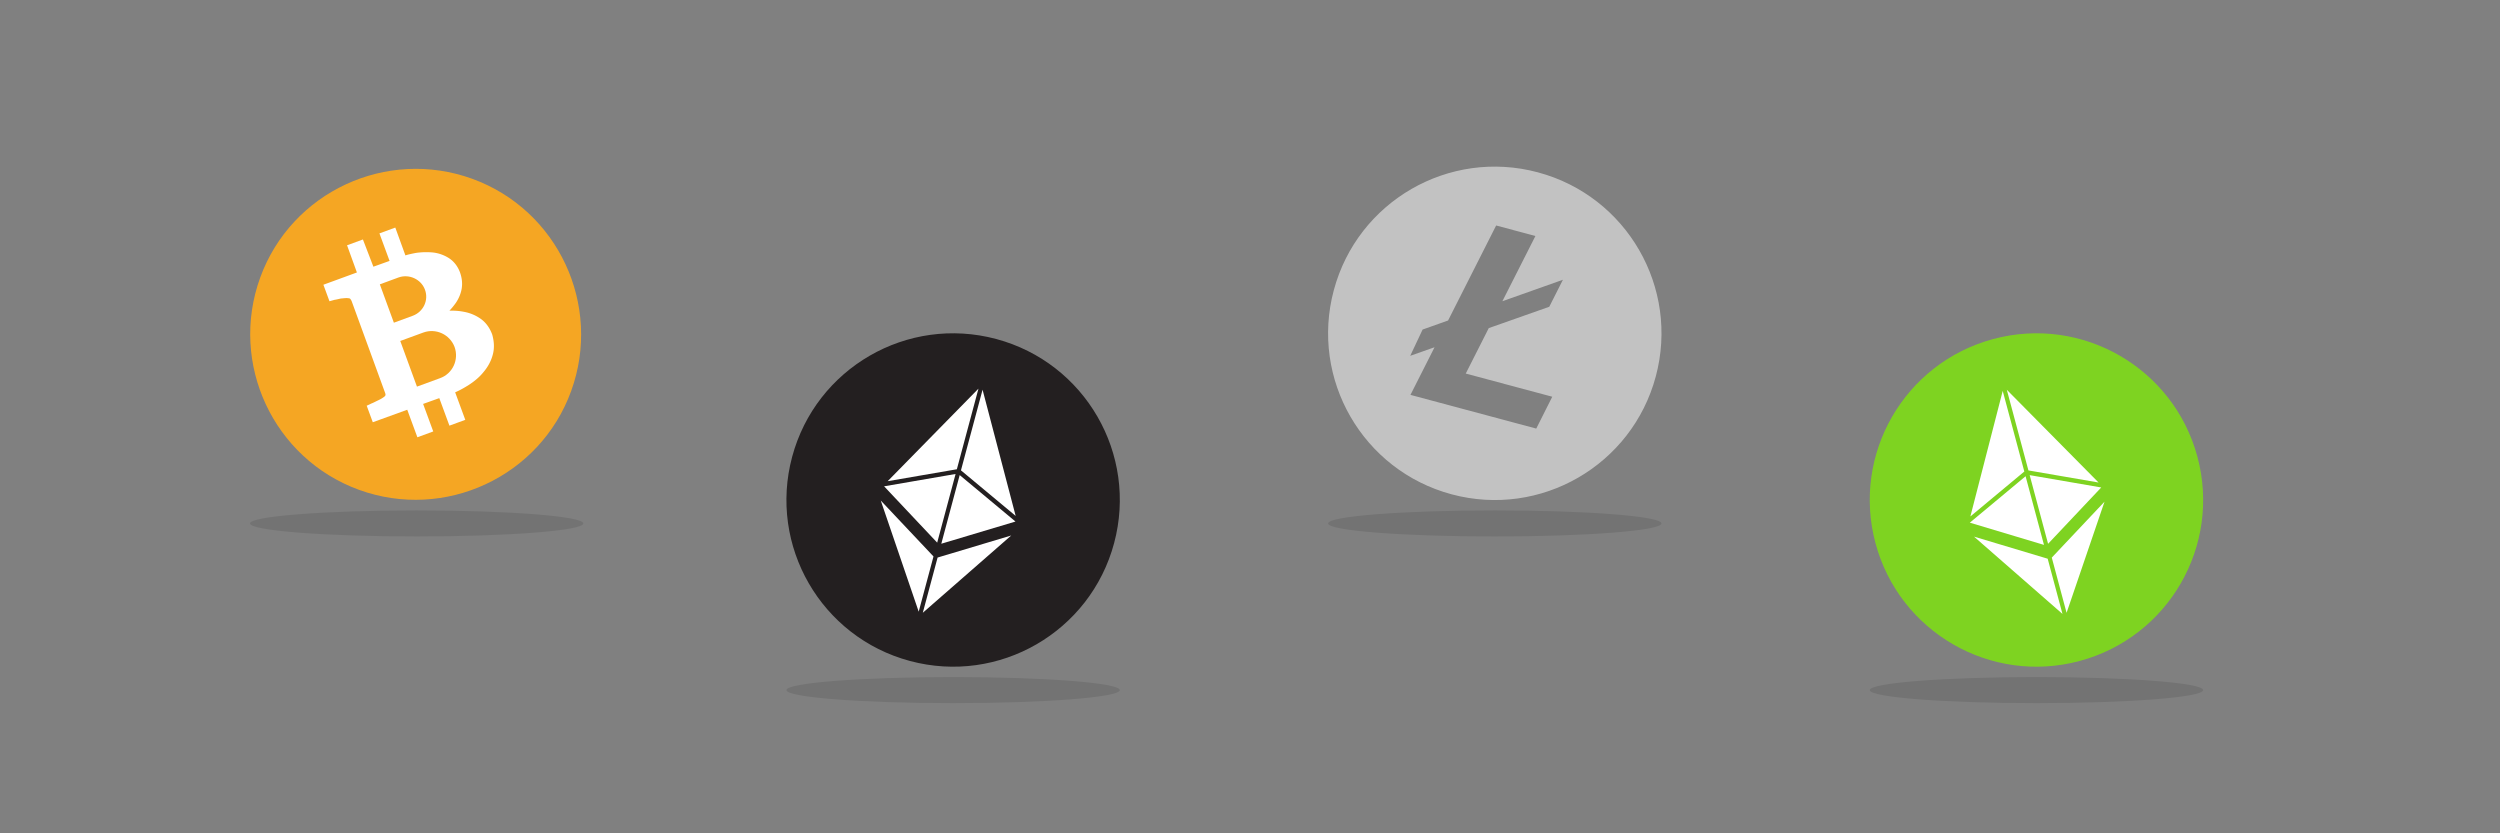 <svg width="480" height="160" viewBox="0 0 480 160" xmlns="http://www.w3.org/2000/svg"><rect x="0" y="0" width="480" height="160" fill="#808080" stroke="none"/><title>Crypto_Image</title><g transform="translate(48 24)" fill="none" fill-rule="evenodd"><ellipse fill="#000" opacity=".104" cx="343" cy="108.5" rx="32" ry="2.5"/><g transform="rotate(-15 339.14 -1128.441)"><circle fill="#7ED321" cx="32.171" cy="32.095" r="32"/><g fill-rule="nonzero" fill="#FFF"><path d="M31.335 40.795V27.147l-12.645 5.84zM31.335 26.209V10.184L19.097 31.86zM32.15 10.177V26.21l12.41 5.73zM32.15 27.147v13.648l12.655-7.805zM31.335 54.518V43.54l-12.56-7.752zM32.15 54.518l12.561-18.73-12.56 7.752z"/></g></g><g transform="translate(199)"><ellipse fill="#000" opacity=".104" cx="40" cy="76.5" rx="32" ry="2.5"/><path d="M48.282 9.09C31.212 4.516 13.664 14.647 9.09 31.718 4.516 48.79 14.647 66.335 31.718 70.91c17.07 4.574 34.617-5.556 39.192-22.628 4.574-17.07-5.556-34.617-22.628-39.192zm-.323 49.198l-24.15-6.471 4.626-9.147-4.673 1.649 2.38-5.046 4.89-1.736 9.229-18.244 7.54 2.02-6.345 12.525 11.626-4.125L50.46 34.9l-11.617 4.098-4.419 8.725 16.612 4.45-3.076 6.115z" fill="#C2C2C2" fill-rule="nonzero"/></g><g transform="translate(95 32)"><ellipse fill="#000" opacity=".104" cx="40" cy="76.5" rx="32" ry="2.5"/><circle fill="#231F20" transform="rotate(15 40 40)" cx="40" cy="40" r="32"/><g fill-rule="nonzero" fill="#FFF"><path d="M36.94 48.187l3.533-13.183-13.726 2.368zM40.716 34.098l4.148-15.479-17.432 17.77zM45.653 18.824l-4.15 15.485 10.505 8.747zM41.26 35.215l-3.532 13.183 14.244-4.263zM33.39 61.442l2.84-10.603-10.126-10.74zM34.177 61.653l16.98-14.84-14.14 4.237z"/></g></g><g transform="translate(0 8)"><ellipse fill="#000" opacity=".1" cx="32" cy="68.5" rx="32" ry="2.5"/><path d="M42.68 2.331C26.237-3.645 7.927 4.831 1.95 21.32-4.026 37.807 4.493 56.074 20.938 62.05c16.445 5.976 34.755-2.5 40.73-18.988 5.977-16.487-2.542-34.755-18.987-40.73z" fill="#F5A623" fill-rule="nonzero"/><path d="M46.61 36.103c-.316 1.206-.925 2.326-1.73 3.278-.779.985-1.753 1.803-2.9 2.545-.797.502-1.653.998-2.59 1.398l1.944 5.284-3.046 1.118-1.944-5.285-3.106 1.112 1.944 5.285-3.046 1.117-1.944-5.284-6.618 2.399-1.167-3.17.91-.433c.342-.12.754-.355 1.35-.634.753-.355.953-.578 1.045-.6.26-.218.303-.365.303-.365.01-.12-.007-.271-.105-.52l-6.382-17.496c-.098-.25-.207-.38-.316-.51-.027-.032-.174-.075-.473-.1-.418-.037-.846.045-1.27.069-.52.105-.921.22-1.225.253l-.987.275-1.166-3.17 6.433-2.356-1.89-5.22 3.046-1.117 2.01 5.23 3.106-1.112-1.945-5.285 3.046-1.117 1.94 5.344c.65-.214 1.322-.335 1.935-.462a13.83 13.83 0 0 1 3.348-.098 7.213 7.213 0 0 1 3.065 1.08c.968.626 1.698 1.563 2.136 2.744.362 1.025.485 2.028.336 3.038-.143.95-.525 1.88-1.081 2.733a12.795 12.795 0 0 1-1.281 1.573c.933-.009 1.802.037 2.66.203a8.08 8.08 0 0 1 3.255 1.307c1.022.691 1.802 1.752 2.29 3.059.367 1.295.464 2.597.11 3.89z" fill="#FFF"/><path d="M39.279 34.62c.871 2.422-.357 5.113-2.78 5.984l-4.444 1.627-3.205-8.765 4.445-1.626c2.422-.871 5.08.384 5.984 2.78zM33.592 23.622c.756 2.022-.31 4.245-2.332 5.001l-3.637 1.336-2.695-7.365 3.637-1.337c2.016-.696 4.299.376 5.027 2.365z" fill="#F5A623" fill-rule="nonzero"/></g></g></svg>
